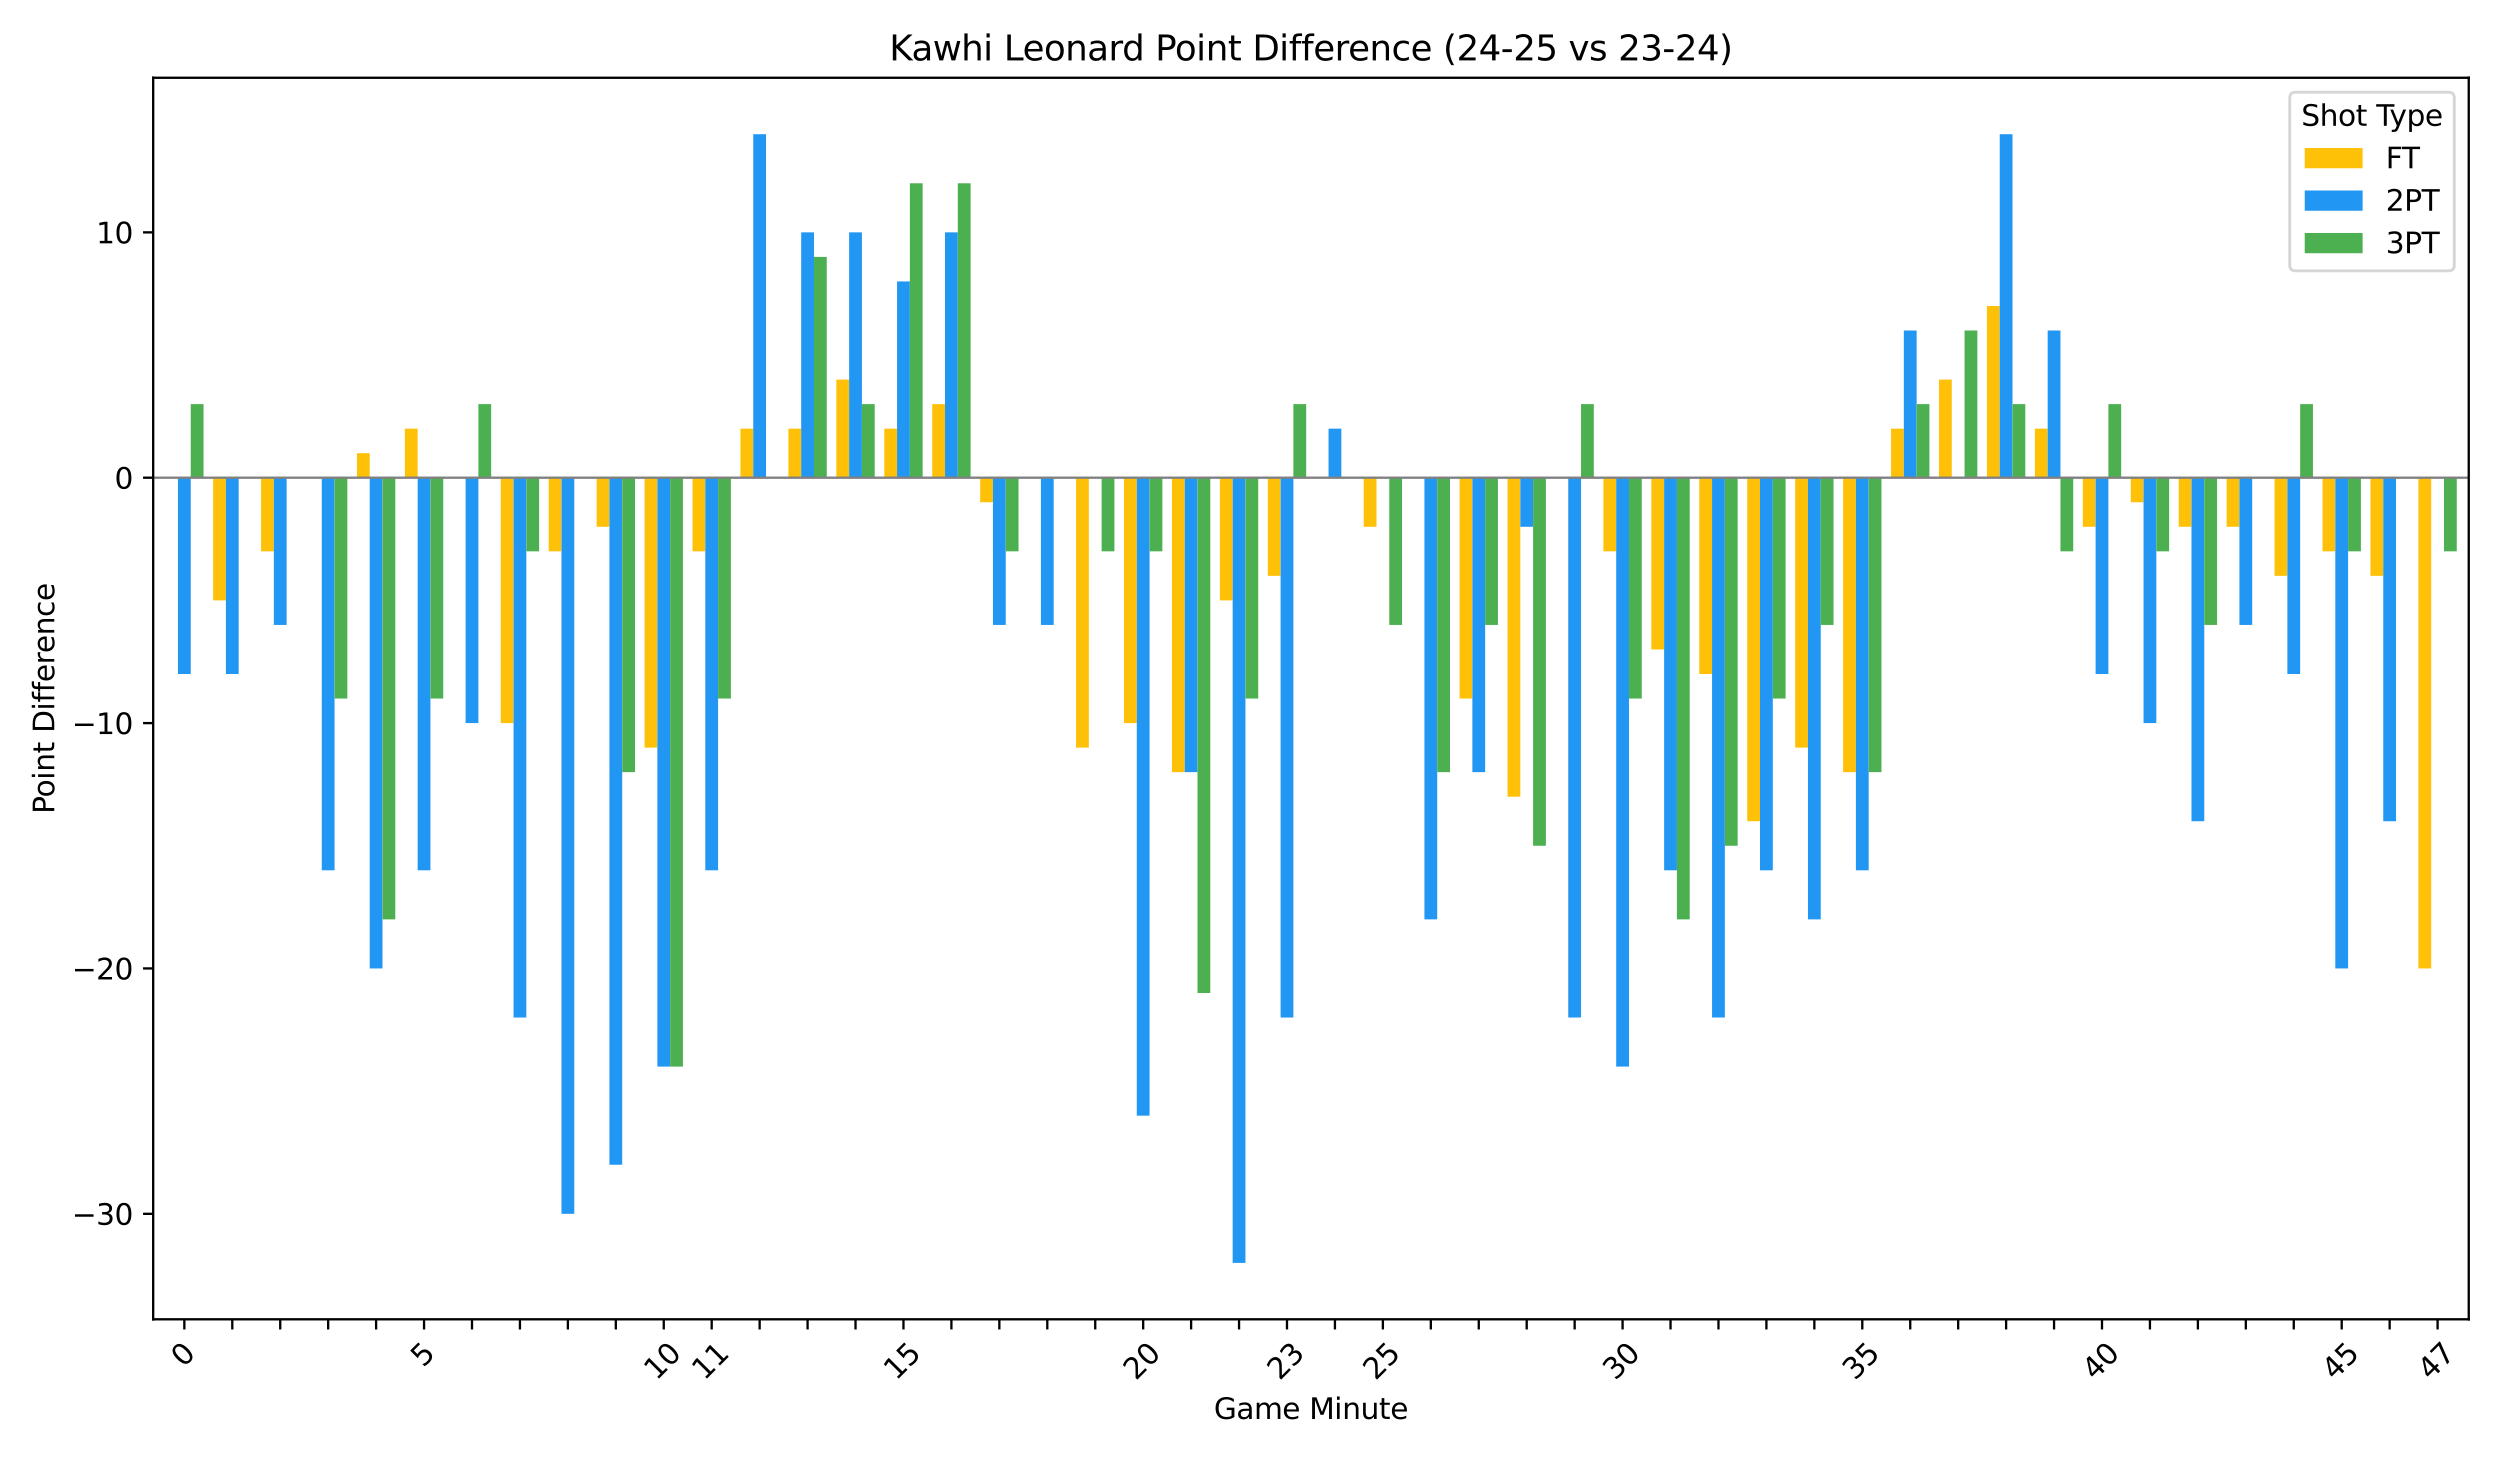 <?xml version="1.0" encoding="utf-8" standalone="no"?>
<!DOCTYPE svg PUBLIC "-//W3C//DTD SVG 1.1//EN"
  "http://www.w3.org/Graphics/SVG/1.1/DTD/svg11.dtd">
<svg xmlns:xlink="http://www.w3.org/1999/xlink" width="864pt" height="504pt" viewBox="0 0 864 504" xmlns="http://www.w3.org/2000/svg" version="1.1">
 <defs>
  <style type="text/css">*{stroke-linejoin: round; stroke-linecap: butt}</style>
 </defs>
 <g id="figure_1">
  <g id="patch_1">
   <path d="M 0 504 
L 864 504 
L 864 0 
L 0 0 
z
" style="fill: #ffffff"/>
  </g>
  <g id="axes_1">
   <g id="patch_2">
    <path d="M 52.94 455.956 
L 853.2 455.956 
L 853.2 26.88 
L 52.94 26.88 
z
" style="fill: #ffffff"/>
   </g>
   <g id="patch_3">
    <path d="M 57.082 165.1 
L 61.5 165.1 
L 61.5 165.1 
L 57.082 165.1 
z
" clip-path="url(#p7f51e3cf2f)" style="fill: #ffc107"/>
   </g>
   <g id="patch_4">
    <path d="M 73.651 165.1 
L 78.069 165.1 
L 78.069 207.499 
L 73.651 207.499 
z
" clip-path="url(#p7f51e3cf2f)" style="fill: #ffc107"/>
   </g>
   <g id="patch_5">
    <path d="M 90.219 165.1 
L 94.637 165.1 
L 94.637 190.539 
L 90.219 190.539 
z
" clip-path="url(#p7f51e3cf2f)" style="fill: #ffc107"/>
   </g>
   <g id="patch_6">
    <path d="M 106.788 165.1 
L 111.206 165.1 
L 111.206 165.1 
L 106.788 165.1 
z
" clip-path="url(#p7f51e3cf2f)" style="fill: #ffc107"/>
   </g>
   <g id="patch_7">
    <path d="M 123.356 165.1 
L 127.775 165.1 
L 127.775 156.62 
L 123.356 156.62 
z
" clip-path="url(#p7f51e3cf2f)" style="fill: #ffc107"/>
   </g>
   <g id="patch_8">
    <path d="M 139.925 165.1 
L 144.343 165.1 
L 144.343 148.14 
L 139.925 148.14 
z
" clip-path="url(#p7f51e3cf2f)" style="fill: #ffc107"/>
   </g>
   <g id="patch_9">
    <path d="M 156.493 165.1 
L 160.912 165.1 
L 160.912 165.1 
L 156.493 165.1 
z
" clip-path="url(#p7f51e3cf2f)" style="fill: #ffc107"/>
   </g>
   <g id="patch_10">
    <path d="M 173.062 165.1 
L 177.48 165.1 
L 177.48 249.898 
L 173.062 249.898 
z
" clip-path="url(#p7f51e3cf2f)" style="fill: #ffc107"/>
   </g>
   <g id="patch_11">
    <path d="M 189.63 165.1 
L 194.049 165.1 
L 194.049 190.539 
L 189.63 190.539 
z
" clip-path="url(#p7f51e3cf2f)" style="fill: #ffc107"/>
   </g>
   <g id="patch_12">
    <path d="M 206.199 165.1 
L 210.617 165.1 
L 210.617 182.059 
L 206.199 182.059 
z
" clip-path="url(#p7f51e3cf2f)" style="fill: #ffc107"/>
   </g>
   <g id="patch_13">
    <path d="M 222.767 165.1 
L 227.186 165.1 
L 227.186 258.377 
L 222.767 258.377 
z
" clip-path="url(#p7f51e3cf2f)" style="fill: #ffc107"/>
   </g>
   <g id="patch_14">
    <path d="M 239.336 165.1 
L 243.754 165.1 
L 243.754 190.539 
L 239.336 190.539 
z
" clip-path="url(#p7f51e3cf2f)" style="fill: #ffc107"/>
   </g>
   <g id="patch_15">
    <path d="M 255.904 165.1 
L 260.323 165.1 
L 260.323 148.14 
L 255.904 148.14 
z
" clip-path="url(#p7f51e3cf2f)" style="fill: #ffc107"/>
   </g>
   <g id="patch_16">
    <path d="M 272.473 165.1 
L 276.891 165.1 
L 276.891 148.14 
L 272.473 148.14 
z
" clip-path="url(#p7f51e3cf2f)" style="fill: #ffc107"/>
   </g>
   <g id="patch_17">
    <path d="M 289.042 165.1 
L 293.46 165.1 
L 293.46 131.181 
L 289.042 131.181 
z
" clip-path="url(#p7f51e3cf2f)" style="fill: #ffc107"/>
   </g>
   <g id="patch_18">
    <path d="M 305.61 165.1 
L 310.028 165.1 
L 310.028 148.14 
L 305.61 148.14 
z
" clip-path="url(#p7f51e3cf2f)" style="fill: #ffc107"/>
   </g>
   <g id="patch_19">
    <path d="M 322.179 165.1 
L 326.597 165.1 
L 326.597 139.661 
L 322.179 139.661 
z
" clip-path="url(#p7f51e3cf2f)" style="fill: #ffc107"/>
   </g>
   <g id="patch_20">
    <path d="M 338.747 165.1 
L 343.165 165.1 
L 343.165 173.58 
L 338.747 173.58 
z
" clip-path="url(#p7f51e3cf2f)" style="fill: #ffc107"/>
   </g>
   <g id="patch_21">
    <path d="M 355.316 165.1 
L 359.734 165.1 
L 359.734 165.1 
L 355.316 165.1 
z
" clip-path="url(#p7f51e3cf2f)" style="fill: #ffc107"/>
   </g>
   <g id="patch_22">
    <path d="M 371.884 165.1 
L 376.302 165.1 
L 376.302 258.377 
L 371.884 258.377 
z
" clip-path="url(#p7f51e3cf2f)" style="fill: #ffc107"/>
   </g>
   <g id="patch_23">
    <path d="M 388.453 165.1 
L 392.871 165.1 
L 392.871 249.898 
L 388.453 249.898 
z
" clip-path="url(#p7f51e3cf2f)" style="fill: #ffc107"/>
   </g>
   <g id="patch_24">
    <path d="M 405.021 165.1 
L 409.44 165.1 
L 409.44 266.857 
L 405.021 266.857 
z
" clip-path="url(#p7f51e3cf2f)" style="fill: #ffc107"/>
   </g>
   <g id="patch_25">
    <path d="M 421.59 165.1 
L 426.008 165.1 
L 426.008 207.499 
L 421.59 207.499 
z
" clip-path="url(#p7f51e3cf2f)" style="fill: #ffc107"/>
   </g>
   <g id="patch_26">
    <path d="M 438.158 165.1 
L 442.577 165.1 
L 442.577 199.019 
L 438.158 199.019 
z
" clip-path="url(#p7f51e3cf2f)" style="fill: #ffc107"/>
   </g>
   <g id="patch_27">
    <path d="M 454.727 165.1 
L 459.145 165.1 
L 459.145 165.1 
L 454.727 165.1 
z
" clip-path="url(#p7f51e3cf2f)" style="fill: #ffc107"/>
   </g>
   <g id="patch_28">
    <path d="M 471.295 165.1 
L 475.714 165.1 
L 475.714 182.059 
L 471.295 182.059 
z
" clip-path="url(#p7f51e3cf2f)" style="fill: #ffc107"/>
   </g>
   <g id="patch_29">
    <path d="M 487.864 165.1 
L 492.282 165.1 
L 492.282 165.1 
L 487.864 165.1 
z
" clip-path="url(#p7f51e3cf2f)" style="fill: #ffc107"/>
   </g>
   <g id="patch_30">
    <path d="M 504.432 165.1 
L 508.851 165.1 
L 508.851 241.418 
L 504.432 241.418 
z
" clip-path="url(#p7f51e3cf2f)" style="fill: #ffc107"/>
   </g>
   <g id="patch_31">
    <path d="M 521.001 165.1 
L 525.419 165.1 
L 525.419 275.337 
L 521.001 275.337 
z
" clip-path="url(#p7f51e3cf2f)" style="fill: #ffc107"/>
   </g>
   <g id="patch_32">
    <path d="M 537.57 165.1 
L 541.988 165.1 
L 541.988 165.1 
L 537.57 165.1 
z
" clip-path="url(#p7f51e3cf2f)" style="fill: #ffc107"/>
   </g>
   <g id="patch_33">
    <path d="M 554.138 165.1 
L 558.556 165.1 
L 558.556 190.539 
L 554.138 190.539 
z
" clip-path="url(#p7f51e3cf2f)" style="fill: #ffc107"/>
   </g>
   <g id="patch_34">
    <path d="M 570.707 165.1 
L 575.125 165.1 
L 575.125 224.458 
L 570.707 224.458 
z
" clip-path="url(#p7f51e3cf2f)" style="fill: #ffc107"/>
   </g>
   <g id="patch_35">
    <path d="M 587.275 165.1 
L 591.693 165.1 
L 591.693 232.938 
L 587.275 232.938 
z
" clip-path="url(#p7f51e3cf2f)" style="fill: #ffc107"/>
   </g>
   <g id="patch_36">
    <path d="M 603.844 165.1 
L 608.262 165.1 
L 608.262 283.817 
L 603.844 283.817 
z
" clip-path="url(#p7f51e3cf2f)" style="fill: #ffc107"/>
   </g>
   <g id="patch_37">
    <path d="M 620.412 165.1 
L 624.83 165.1 
L 624.83 258.377 
L 620.412 258.377 
z
" clip-path="url(#p7f51e3cf2f)" style="fill: #ffc107"/>
   </g>
   <g id="patch_38">
    <path d="M 636.981 165.1 
L 641.399 165.1 
L 641.399 266.857 
L 636.981 266.857 
z
" clip-path="url(#p7f51e3cf2f)" style="fill: #ffc107"/>
   </g>
   <g id="patch_39">
    <path d="M 653.549 165.1 
L 657.967 165.1 
L 657.967 148.14 
L 653.549 148.14 
z
" clip-path="url(#p7f51e3cf2f)" style="fill: #ffc107"/>
   </g>
   <g id="patch_40">
    <path d="M 670.118 165.1 
L 674.536 165.1 
L 674.536 131.181 
L 670.118 131.181 
z
" clip-path="url(#p7f51e3cf2f)" style="fill: #ffc107"/>
   </g>
   <g id="patch_41">
    <path d="M 686.686 165.1 
L 691.105 165.1 
L 691.105 105.742 
L 686.686 105.742 
z
" clip-path="url(#p7f51e3cf2f)" style="fill: #ffc107"/>
   </g>
   <g id="patch_42">
    <path d="M 703.255 165.1 
L 707.673 165.1 
L 707.673 148.14 
L 703.255 148.14 
z
" clip-path="url(#p7f51e3cf2f)" style="fill: #ffc107"/>
   </g>
   <g id="patch_43">
    <path d="M 719.823 165.1 
L 724.242 165.1 
L 724.242 182.059 
L 719.823 182.059 
z
" clip-path="url(#p7f51e3cf2f)" style="fill: #ffc107"/>
   </g>
   <g id="patch_44">
    <path d="M 736.392 165.1 
L 740.81 165.1 
L 740.81 173.58 
L 736.392 173.58 
z
" clip-path="url(#p7f51e3cf2f)" style="fill: #ffc107"/>
   </g>
   <g id="patch_45">
    <path d="M 752.96 165.1 
L 757.379 165.1 
L 757.379 182.059 
L 752.96 182.059 
z
" clip-path="url(#p7f51e3cf2f)" style="fill: #ffc107"/>
   </g>
   <g id="patch_46">
    <path d="M 769.529 165.1 
L 773.947 165.1 
L 773.947 182.059 
L 769.529 182.059 
z
" clip-path="url(#p7f51e3cf2f)" style="fill: #ffc107"/>
   </g>
   <g id="patch_47">
    <path d="M 786.097 165.1 
L 790.516 165.1 
L 790.516 199.019 
L 786.097 199.019 
z
" clip-path="url(#p7f51e3cf2f)" style="fill: #ffc107"/>
   </g>
   <g id="patch_48">
    <path d="M 802.666 165.1 
L 807.084 165.1 
L 807.084 190.539 
L 802.666 190.539 
z
" clip-path="url(#p7f51e3cf2f)" style="fill: #ffc107"/>
   </g>
   <g id="patch_49">
    <path d="M 819.235 165.1 
L 823.653 165.1 
L 823.653 199.019 
L 819.235 199.019 
z
" clip-path="url(#p7f51e3cf2f)" style="fill: #ffc107"/>
   </g>
   <g id="patch_50">
    <path d="M 835.803 165.1 
L 840.221 165.1 
L 840.221 334.695 
L 835.803 334.695 
z
" clip-path="url(#p7f51e3cf2f)" style="fill: #ffc107"/>
   </g>
   <g id="patch_51">
    <path d="M 61.5 165.1 
L 65.919 165.1 
L 65.919 232.938 
L 61.5 232.938 
z
" clip-path="url(#p7f51e3cf2f)" style="fill: #2196f3"/>
   </g>
   <g id="patch_52">
    <path d="M 78.069 165.1 
L 82.487 165.1 
L 82.487 232.938 
L 78.069 232.938 
z
" clip-path="url(#p7f51e3cf2f)" style="fill: #2196f3"/>
   </g>
   <g id="patch_53">
    <path d="M 94.637 165.1 
L 99.056 165.1 
L 99.056 215.979 
L 94.637 215.979 
z
" clip-path="url(#p7f51e3cf2f)" style="fill: #2196f3"/>
   </g>
   <g id="patch_54">
    <path d="M 111.206 165.1 
L 115.624 165.1 
L 115.624 300.776 
L 111.206 300.776 
z
" clip-path="url(#p7f51e3cf2f)" style="fill: #2196f3"/>
   </g>
   <g id="patch_55">
    <path d="M 127.775 165.1 
L 132.193 165.1 
L 132.193 334.695 
L 127.775 334.695 
z
" clip-path="url(#p7f51e3cf2f)" style="fill: #2196f3"/>
   </g>
   <g id="patch_56">
    <path d="M 144.343 165.1 
L 148.761 165.1 
L 148.761 300.776 
L 144.343 300.776 
z
" clip-path="url(#p7f51e3cf2f)" style="fill: #2196f3"/>
   </g>
   <g id="patch_57">
    <path d="M 160.912 165.1 
L 165.33 165.1 
L 165.33 249.898 
L 160.912 249.898 
z
" clip-path="url(#p7f51e3cf2f)" style="fill: #2196f3"/>
   </g>
   <g id="patch_58">
    <path d="M 177.48 165.1 
L 181.898 165.1 
L 181.898 351.655 
L 177.48 351.655 
z
" clip-path="url(#p7f51e3cf2f)" style="fill: #2196f3"/>
   </g>
   <g id="patch_59">
    <path d="M 194.049 165.1 
L 198.467 165.1 
L 198.467 419.493 
L 194.049 419.493 
z
" clip-path="url(#p7f51e3cf2f)" style="fill: #2196f3"/>
   </g>
   <g id="patch_60">
    <path d="M 210.617 165.1 
L 215.035 165.1 
L 215.035 402.533 
L 210.617 402.533 
z
" clip-path="url(#p7f51e3cf2f)" style="fill: #2196f3"/>
   </g>
   <g id="patch_61">
    <path d="M 227.186 165.1 
L 231.604 165.1 
L 231.604 368.614 
L 227.186 368.614 
z
" clip-path="url(#p7f51e3cf2f)" style="fill: #2196f3"/>
   </g>
   <g id="patch_62">
    <path d="M 243.754 165.1 
L 248.173 165.1 
L 248.173 300.776 
L 243.754 300.776 
z
" clip-path="url(#p7f51e3cf2f)" style="fill: #2196f3"/>
   </g>
   <g id="patch_63">
    <path d="M 260.323 165.1 
L 264.741 165.1 
L 264.741 46.383 
L 260.323 46.383 
z
" clip-path="url(#p7f51e3cf2f)" style="fill: #2196f3"/>
   </g>
   <g id="patch_64">
    <path d="M 276.891 165.1 
L 281.31 165.1 
L 281.31 80.302 
L 276.891 80.302 
z
" clip-path="url(#p7f51e3cf2f)" style="fill: #2196f3"/>
   </g>
   <g id="patch_65">
    <path d="M 293.46 165.1 
L 297.878 165.1 
L 297.878 80.302 
L 293.46 80.302 
z
" clip-path="url(#p7f51e3cf2f)" style="fill: #2196f3"/>
   </g>
   <g id="patch_66">
    <path d="M 310.028 165.1 
L 314.447 165.1 
L 314.447 97.262 
L 310.028 97.262 
z
" clip-path="url(#p7f51e3cf2f)" style="fill: #2196f3"/>
   </g>
   <g id="patch_67">
    <path d="M 326.597 165.1 
L 331.015 165.1 
L 331.015 80.302 
L 326.597 80.302 
z
" clip-path="url(#p7f51e3cf2f)" style="fill: #2196f3"/>
   </g>
   <g id="patch_68">
    <path d="M 343.165 165.1 
L 347.584 165.1 
L 347.584 215.979 
L 343.165 215.979 
z
" clip-path="url(#p7f51e3cf2f)" style="fill: #2196f3"/>
   </g>
   <g id="patch_69">
    <path d="M 359.734 165.1 
L 364.152 165.1 
L 364.152 215.979 
L 359.734 215.979 
z
" clip-path="url(#p7f51e3cf2f)" style="fill: #2196f3"/>
   </g>
   <g id="patch_70">
    <path d="M 376.302 165.1 
L 380.721 165.1 
L 380.721 165.1 
L 376.302 165.1 
z
" clip-path="url(#p7f51e3cf2f)" style="fill: #2196f3"/>
   </g>
   <g id="patch_71">
    <path d="M 392.871 165.1 
L 397.289 165.1 
L 397.289 385.574 
L 392.871 385.574 
z
" clip-path="url(#p7f51e3cf2f)" style="fill: #2196f3"/>
   </g>
   <g id="patch_72">
    <path d="M 409.44 165.1 
L 413.858 165.1 
L 413.858 266.857 
L 409.44 266.857 
z
" clip-path="url(#p7f51e3cf2f)" style="fill: #2196f3"/>
   </g>
   <g id="patch_73">
    <path d="M 426.008 165.1 
L 430.426 165.1 
L 430.426 436.452 
L 426.008 436.452 
z
" clip-path="url(#p7f51e3cf2f)" style="fill: #2196f3"/>
   </g>
   <g id="patch_74">
    <path d="M 442.577 165.1 
L 446.995 165.1 
L 446.995 351.655 
L 442.577 351.655 
z
" clip-path="url(#p7f51e3cf2f)" style="fill: #2196f3"/>
   </g>
   <g id="patch_75">
    <path d="M 459.145 165.1 
L 463.563 165.1 
L 463.563 148.14 
L 459.145 148.14 
z
" clip-path="url(#p7f51e3cf2f)" style="fill: #2196f3"/>
   </g>
   <g id="patch_76">
    <path d="M 475.714 165.1 
L 480.132 165.1 
L 480.132 165.1 
L 475.714 165.1 
z
" clip-path="url(#p7f51e3cf2f)" style="fill: #2196f3"/>
   </g>
   <g id="patch_77">
    <path d="M 492.282 165.1 
L 496.7 165.1 
L 496.7 317.736 
L 492.282 317.736 
z
" clip-path="url(#p7f51e3cf2f)" style="fill: #2196f3"/>
   </g>
   <g id="patch_78">
    <path d="M 508.851 165.1 
L 513.269 165.1 
L 513.269 266.857 
L 508.851 266.857 
z
" clip-path="url(#p7f51e3cf2f)" style="fill: #2196f3"/>
   </g>
   <g id="patch_79">
    <path d="M 525.419 165.1 
L 529.838 165.1 
L 529.838 182.059 
L 525.419 182.059 
z
" clip-path="url(#p7f51e3cf2f)" style="fill: #2196f3"/>
   </g>
   <g id="patch_80">
    <path d="M 541.988 165.1 
L 546.406 165.1 
L 546.406 351.655 
L 541.988 351.655 
z
" clip-path="url(#p7f51e3cf2f)" style="fill: #2196f3"/>
   </g>
   <g id="patch_81">
    <path d="M 558.556 165.1 
L 562.975 165.1 
L 562.975 368.614 
L 558.556 368.614 
z
" clip-path="url(#p7f51e3cf2f)" style="fill: #2196f3"/>
   </g>
   <g id="patch_82">
    <path d="M 575.125 165.1 
L 579.543 165.1 
L 579.543 300.776 
L 575.125 300.776 
z
" clip-path="url(#p7f51e3cf2f)" style="fill: #2196f3"/>
   </g>
   <g id="patch_83">
    <path d="M 591.693 165.1 
L 596.112 165.1 
L 596.112 351.655 
L 591.693 351.655 
z
" clip-path="url(#p7f51e3cf2f)" style="fill: #2196f3"/>
   </g>
   <g id="patch_84">
    <path d="M 608.262 165.1 
L 612.68 165.1 
L 612.68 300.776 
L 608.262 300.776 
z
" clip-path="url(#p7f51e3cf2f)" style="fill: #2196f3"/>
   </g>
   <g id="patch_85">
    <path d="M 624.83 165.1 
L 629.249 165.1 
L 629.249 317.736 
L 624.83 317.736 
z
" clip-path="url(#p7f51e3cf2f)" style="fill: #2196f3"/>
   </g>
   <g id="patch_86">
    <path d="M 641.399 165.1 
L 645.817 165.1 
L 645.817 300.776 
L 641.399 300.776 
z
" clip-path="url(#p7f51e3cf2f)" style="fill: #2196f3"/>
   </g>
   <g id="patch_87">
    <path d="M 657.967 165.1 
L 662.386 165.1 
L 662.386 114.221 
L 657.967 114.221 
z
" clip-path="url(#p7f51e3cf2f)" style="fill: #2196f3"/>
   </g>
   <g id="patch_88">
    <path d="M 674.536 165.1 
L 678.954 165.1 
L 678.954 165.1 
L 674.536 165.1 
z
" clip-path="url(#p7f51e3cf2f)" style="fill: #2196f3"/>
   </g>
   <g id="patch_89">
    <path d="M 691.105 165.1 
L 695.523 165.1 
L 695.523 46.383 
L 691.105 46.383 
z
" clip-path="url(#p7f51e3cf2f)" style="fill: #2196f3"/>
   </g>
   <g id="patch_90">
    <path d="M 707.673 165.1 
L 712.091 165.1 
L 712.091 114.221 
L 707.673 114.221 
z
" clip-path="url(#p7f51e3cf2f)" style="fill: #2196f3"/>
   </g>
   <g id="patch_91">
    <path d="M 724.242 165.1 
L 728.66 165.1 
L 728.66 232.938 
L 724.242 232.938 
z
" clip-path="url(#p7f51e3cf2f)" style="fill: #2196f3"/>
   </g>
   <g id="patch_92">
    <path d="M 740.81 165.1 
L 745.228 165.1 
L 745.228 249.898 
L 740.81 249.898 
z
" clip-path="url(#p7f51e3cf2f)" style="fill: #2196f3"/>
   </g>
   <g id="patch_93">
    <path d="M 757.379 165.1 
L 761.797 165.1 
L 761.797 283.817 
L 757.379 283.817 
z
" clip-path="url(#p7f51e3cf2f)" style="fill: #2196f3"/>
   </g>
   <g id="patch_94">
    <path d="M 773.947 165.1 
L 778.365 165.1 
L 778.365 215.979 
L 773.947 215.979 
z
" clip-path="url(#p7f51e3cf2f)" style="fill: #2196f3"/>
   </g>
   <g id="patch_95">
    <path d="M 790.516 165.1 
L 794.934 165.1 
L 794.934 232.938 
L 790.516 232.938 
z
" clip-path="url(#p7f51e3cf2f)" style="fill: #2196f3"/>
   </g>
   <g id="patch_96">
    <path d="M 807.084 165.1 
L 811.503 165.1 
L 811.503 334.695 
L 807.084 334.695 
z
" clip-path="url(#p7f51e3cf2f)" style="fill: #2196f3"/>
   </g>
   <g id="patch_97">
    <path d="M 823.653 165.1 
L 828.071 165.1 
L 828.071 283.817 
L 823.653 283.817 
z
" clip-path="url(#p7f51e3cf2f)" style="fill: #2196f3"/>
   </g>
   <g id="patch_98">
    <path d="M 840.221 165.1 
L 844.64 165.1 
L 844.64 165.1 
L 840.221 165.1 
z
" clip-path="url(#p7f51e3cf2f)" style="fill: #2196f3"/>
   </g>
   <g id="patch_99">
    <path d="M 65.919 165.1 
L 70.337 165.1 
L 70.337 139.661 
L 65.919 139.661 
z
" clip-path="url(#p7f51e3cf2f)" style="fill: #4caf50"/>
   </g>
   <g id="patch_100">
    <path d="M 82.487 165.1 
L 86.905 165.1 
L 86.905 165.1 
L 82.487 165.1 
z
" clip-path="url(#p7f51e3cf2f)" style="fill: #4caf50"/>
   </g>
   <g id="patch_101">
    <path d="M 99.056 165.1 
L 103.474 165.1 
L 103.474 165.1 
L 99.056 165.1 
z
" clip-path="url(#p7f51e3cf2f)" style="fill: #4caf50"/>
   </g>
   <g id="patch_102">
    <path d="M 115.624 165.1 
L 120.043 165.1 
L 120.043 241.418 
L 115.624 241.418 
z
" clip-path="url(#p7f51e3cf2f)" style="fill: #4caf50"/>
   </g>
   <g id="patch_103">
    <path d="M 132.193 165.1 
L 136.611 165.1 
L 136.611 317.736 
L 132.193 317.736 
z
" clip-path="url(#p7f51e3cf2f)" style="fill: #4caf50"/>
   </g>
   <g id="patch_104">
    <path d="M 148.761 165.1 
L 153.18 165.1 
L 153.18 241.418 
L 148.761 241.418 
z
" clip-path="url(#p7f51e3cf2f)" style="fill: #4caf50"/>
   </g>
   <g id="patch_105">
    <path d="M 165.33 165.1 
L 169.748 165.1 
L 169.748 139.661 
L 165.33 139.661 
z
" clip-path="url(#p7f51e3cf2f)" style="fill: #4caf50"/>
   </g>
   <g id="patch_106">
    <path d="M 181.898 165.1 
L 186.317 165.1 
L 186.317 190.539 
L 181.898 190.539 
z
" clip-path="url(#p7f51e3cf2f)" style="fill: #4caf50"/>
   </g>
   <g id="patch_107">
    <path d="M 198.467 165.1 
L 202.885 165.1 
L 202.885 165.1 
L 198.467 165.1 
z
" clip-path="url(#p7f51e3cf2f)" style="fill: #4caf50"/>
   </g>
   <g id="patch_108">
    <path d="M 215.035 165.1 
L 219.454 165.1 
L 219.454 266.857 
L 215.035 266.857 
z
" clip-path="url(#p7f51e3cf2f)" style="fill: #4caf50"/>
   </g>
   <g id="patch_109">
    <path d="M 231.604 165.1 
L 236.022 165.1 
L 236.022 368.614 
L 231.604 368.614 
z
" clip-path="url(#p7f51e3cf2f)" style="fill: #4caf50"/>
   </g>
   <g id="patch_110">
    <path d="M 248.173 165.1 
L 252.591 165.1 
L 252.591 241.418 
L 248.173 241.418 
z
" clip-path="url(#p7f51e3cf2f)" style="fill: #4caf50"/>
   </g>
   <g id="patch_111">
    <path d="M 264.741 165.1 
L 269.159 165.1 
L 269.159 165.1 
L 264.741 165.1 
z
" clip-path="url(#p7f51e3cf2f)" style="fill: #4caf50"/>
   </g>
   <g id="patch_112">
    <path d="M 281.31 165.1 
L 285.728 165.1 
L 285.728 88.782 
L 281.31 88.782 
z
" clip-path="url(#p7f51e3cf2f)" style="fill: #4caf50"/>
   </g>
   <g id="patch_113">
    <path d="M 297.878 165.1 
L 302.296 165.1 
L 302.296 139.661 
L 297.878 139.661 
z
" clip-path="url(#p7f51e3cf2f)" style="fill: #4caf50"/>
   </g>
   <g id="patch_114">
    <path d="M 314.447 165.1 
L 318.865 165.1 
L 318.865 63.343 
L 314.447 63.343 
z
" clip-path="url(#p7f51e3cf2f)" style="fill: #4caf50"/>
   </g>
   <g id="patch_115">
    <path d="M 331.015 165.1 
L 335.433 165.1 
L 335.433 63.343 
L 331.015 63.343 
z
" clip-path="url(#p7f51e3cf2f)" style="fill: #4caf50"/>
   </g>
   <g id="patch_116">
    <path d="M 347.584 165.1 
L 352.002 165.1 
L 352.002 190.539 
L 347.584 190.539 
z
" clip-path="url(#p7f51e3cf2f)" style="fill: #4caf50"/>
   </g>
   <g id="patch_117">
    <path d="M 364.152 165.1 
L 368.57 165.1 
L 368.57 165.1 
L 364.152 165.1 
z
" clip-path="url(#p7f51e3cf2f)" style="fill: #4caf50"/>
   </g>
   <g id="patch_118">
    <path d="M 380.721 165.1 
L 385.139 165.1 
L 385.139 190.539 
L 380.721 190.539 
z
" clip-path="url(#p7f51e3cf2f)" style="fill: #4caf50"/>
   </g>
   <g id="patch_119">
    <path d="M 397.289 165.1 
L 401.708 165.1 
L 401.708 190.539 
L 397.289 190.539 
z
" clip-path="url(#p7f51e3cf2f)" style="fill: #4caf50"/>
   </g>
   <g id="patch_120">
    <path d="M 413.858 165.1 
L 418.276 165.1 
L 418.276 343.175 
L 413.858 343.175 
z
" clip-path="url(#p7f51e3cf2f)" style="fill: #4caf50"/>
   </g>
   <g id="patch_121">
    <path d="M 430.426 165.1 
L 434.845 165.1 
L 434.845 241.418 
L 430.426 241.418 
z
" clip-path="url(#p7f51e3cf2f)" style="fill: #4caf50"/>
   </g>
   <g id="patch_122">
    <path d="M 446.995 165.1 
L 451.413 165.1 
L 451.413 139.661 
L 446.995 139.661 
z
" clip-path="url(#p7f51e3cf2f)" style="fill: #4caf50"/>
   </g>
   <g id="patch_123">
    <path d="M 463.563 165.1 
L 467.982 165.1 
L 467.982 165.1 
L 463.563 165.1 
z
" clip-path="url(#p7f51e3cf2f)" style="fill: #4caf50"/>
   </g>
   <g id="patch_124">
    <path d="M 480.132 165.1 
L 484.55 165.1 
L 484.55 215.979 
L 480.132 215.979 
z
" clip-path="url(#p7f51e3cf2f)" style="fill: #4caf50"/>
   </g>
   <g id="patch_125">
    <path d="M 496.7 165.1 
L 501.119 165.1 
L 501.119 266.857 
L 496.7 266.857 
z
" clip-path="url(#p7f51e3cf2f)" style="fill: #4caf50"/>
   </g>
   <g id="patch_126">
    <path d="M 513.269 165.1 
L 517.687 165.1 
L 517.687 215.979 
L 513.269 215.979 
z
" clip-path="url(#p7f51e3cf2f)" style="fill: #4caf50"/>
   </g>
   <g id="patch_127">
    <path d="M 529.838 165.1 
L 534.256 165.1 
L 534.256 292.296 
L 529.838 292.296 
z
" clip-path="url(#p7f51e3cf2f)" style="fill: #4caf50"/>
   </g>
   <g id="patch_128">
    <path d="M 546.406 165.1 
L 550.824 165.1 
L 550.824 139.661 
L 546.406 139.661 
z
" clip-path="url(#p7f51e3cf2f)" style="fill: #4caf50"/>
   </g>
   <g id="patch_129">
    <path d="M 562.975 165.1 
L 567.393 165.1 
L 567.393 241.418 
L 562.975 241.418 
z
" clip-path="url(#p7f51e3cf2f)" style="fill: #4caf50"/>
   </g>
   <g id="patch_130">
    <path d="M 579.543 165.1 
L 583.961 165.1 
L 583.961 317.736 
L 579.543 317.736 
z
" clip-path="url(#p7f51e3cf2f)" style="fill: #4caf50"/>
   </g>
   <g id="patch_131">
    <path d="M 596.112 165.1 
L 600.53 165.1 
L 600.53 292.296 
L 596.112 292.296 
z
" clip-path="url(#p7f51e3cf2f)" style="fill: #4caf50"/>
   </g>
   <g id="patch_132">
    <path d="M 612.68 165.1 
L 617.098 165.1 
L 617.098 241.418 
L 612.68 241.418 
z
" clip-path="url(#p7f51e3cf2f)" style="fill: #4caf50"/>
   </g>
   <g id="patch_133">
    <path d="M 629.249 165.1 
L 633.667 165.1 
L 633.667 215.979 
L 629.249 215.979 
z
" clip-path="url(#p7f51e3cf2f)" style="fill: #4caf50"/>
   </g>
   <g id="patch_134">
    <path d="M 645.817 165.1 
L 650.236 165.1 
L 650.236 266.857 
L 645.817 266.857 
z
" clip-path="url(#p7f51e3cf2f)" style="fill: #4caf50"/>
   </g>
   <g id="patch_135">
    <path d="M 662.386 165.1 
L 666.804 165.1 
L 666.804 139.661 
L 662.386 139.661 
z
" clip-path="url(#p7f51e3cf2f)" style="fill: #4caf50"/>
   </g>
   <g id="patch_136">
    <path d="M 678.954 165.1 
L 683.373 165.1 
L 683.373 114.221 
L 678.954 114.221 
z
" clip-path="url(#p7f51e3cf2f)" style="fill: #4caf50"/>
   </g>
   <g id="patch_137">
    <path d="M 695.523 165.1 
L 699.941 165.1 
L 699.941 139.661 
L 695.523 139.661 
z
" clip-path="url(#p7f51e3cf2f)" style="fill: #4caf50"/>
   </g>
   <g id="patch_138">
    <path d="M 712.091 165.1 
L 716.51 165.1 
L 716.51 190.539 
L 712.091 190.539 
z
" clip-path="url(#p7f51e3cf2f)" style="fill: #4caf50"/>
   </g>
   <g id="patch_139">
    <path d="M 728.66 165.1 
L 733.078 165.1 
L 733.078 139.661 
L 728.66 139.661 
z
" clip-path="url(#p7f51e3cf2f)" style="fill: #4caf50"/>
   </g>
   <g id="patch_140">
    <path d="M 745.228 165.1 
L 749.647 165.1 
L 749.647 190.539 
L 745.228 190.539 
z
" clip-path="url(#p7f51e3cf2f)" style="fill: #4caf50"/>
   </g>
   <g id="patch_141">
    <path d="M 761.797 165.1 
L 766.215 165.1 
L 766.215 215.979 
L 761.797 215.979 
z
" clip-path="url(#p7f51e3cf2f)" style="fill: #4caf50"/>
   </g>
   <g id="patch_142">
    <path d="M 778.365 165.1 
L 782.784 165.1 
L 782.784 165.1 
L 778.365 165.1 
z
" clip-path="url(#p7f51e3cf2f)" style="fill: #4caf50"/>
   </g>
   <g id="patch_143">
    <path d="M 794.934 165.1 
L 799.352 165.1 
L 799.352 139.661 
L 794.934 139.661 
z
" clip-path="url(#p7f51e3cf2f)" style="fill: #4caf50"/>
   </g>
   <g id="patch_144">
    <path d="M 811.503 165.1 
L 815.921 165.1 
L 815.921 190.539 
L 811.503 190.539 
z
" clip-path="url(#p7f51e3cf2f)" style="fill: #4caf50"/>
   </g>
   <g id="patch_145">
    <path d="M 828.071 165.1 
L 832.489 165.1 
L 832.489 165.1 
L 828.071 165.1 
z
" clip-path="url(#p7f51e3cf2f)" style="fill: #4caf50"/>
   </g>
   <g id="patch_146">
    <path d="M 844.64 165.1 
L 849.058 165.1 
L 849.058 190.539 
L 844.64 190.539 
z
" clip-path="url(#p7f51e3cf2f)" style="fill: #4caf50"/>
   </g>
   <g id="matplotlib.axis_1">
    <g id="xtick_1">
     <g id="line2d_1">
      <defs>
       <path id="mad88aa2478" d="M 0 0 
L 0 3.5 
" style="stroke: #000000; stroke-width: 0.8"/>
      </defs>
      <g>
       <use xlink:href="#mad88aa2478" x="63.71" y="455.956" style="stroke: #000000; stroke-width: 0.8"/>
      </g>
     </g>
     <g id="text_1">
      <!-- 0 -->
      <g transform="translate(63.411 472.827) rotate(-45) scale(0.1 -0.1)">
       <defs>
        <path id="DejaVuSans-30" d="M 2034 4250 
Q 1547 4250 1301 3770 
Q 1056 3291 1056 2328 
Q 1056 1369 1301 889 
Q 1547 409 2034 409 
Q 2525 409 2770 889 
Q 3016 1369 3016 2328 
Q 3016 3291 2770 3770 
Q 2525 4250 2034 4250 
z
M 2034 4750 
Q 2819 4750 3233 4129 
Q 3647 3509 3647 2328 
Q 3647 1150 3233 529 
Q 2819 -91 2034 -91 
Q 1250 -91 836 529 
Q 422 1150 422 2328 
Q 422 3509 836 4129 
Q 1250 4750 2034 4750 
z
" transform="scale(0.016)"/>
       </defs>
       <use xlink:href="#DejaVuSans-30"/>
      </g>
     </g>
    </g>
    <g id="xtick_2">
     <g id="line2d_2">
      <g>
       <use xlink:href="#mad88aa2478" x="80.278" y="455.956" style="stroke: #000000; stroke-width: 0.8"/>
      </g>
     </g>
    </g>
    <g id="xtick_3">
     <g id="line2d_3">
      <g>
       <use xlink:href="#mad88aa2478" x="96.847" y="455.956" style="stroke: #000000; stroke-width: 0.8"/>
      </g>
     </g>
    </g>
    <g id="xtick_4">
     <g id="line2d_4">
      <g>
       <use xlink:href="#mad88aa2478" x="113.415" y="455.956" style="stroke: #000000; stroke-width: 0.8"/>
      </g>
     </g>
    </g>
    <g id="xtick_5">
     <g id="line2d_5">
      <g>
       <use xlink:href="#mad88aa2478" x="129.984" y="455.956" style="stroke: #000000; stroke-width: 0.8"/>
      </g>
     </g>
    </g>
    <g id="xtick_6">
     <g id="line2d_6">
      <g>
       <use xlink:href="#mad88aa2478" x="146.552" y="455.956" style="stroke: #000000; stroke-width: 0.8"/>
      </g>
     </g>
     <g id="text_2">
      <!-- 5 -->
      <g transform="translate(146.254 472.827) rotate(-45) scale(0.1 -0.1)">
       <defs>
        <path id="DejaVuSans-35" d="M 691 4666 
L 3169 4666 
L 3169 4134 
L 1269 4134 
L 1269 2991 
Q 1406 3038 1543 3061 
Q 1681 3084 1819 3084 
Q 2600 3084 3056 2656 
Q 3513 2228 3513 1497 
Q 3513 744 3044 326 
Q 2575 -91 1722 -91 
Q 1428 -91 1123 -41 
Q 819 9 494 109 
L 494 744 
Q 775 591 1075 516 
Q 1375 441 1709 441 
Q 2250 441 2565 725 
Q 2881 1009 2881 1497 
Q 2881 1984 2565 2268 
Q 2250 2553 1709 2553 
Q 1456 2553 1204 2497 
Q 953 2441 691 2322 
L 691 4666 
z
" transform="scale(0.016)"/>
       </defs>
       <use xlink:href="#DejaVuSans-35"/>
      </g>
     </g>
    </g>
    <g id="xtick_7">
     <g id="line2d_7">
      <g>
       <use xlink:href="#mad88aa2478" x="163.121" y="455.956" style="stroke: #000000; stroke-width: 0.8"/>
      </g>
     </g>
    </g>
    <g id="xtick_8">
     <g id="line2d_8">
      <g>
       <use xlink:href="#mad88aa2478" x="179.689" y="455.956" style="stroke: #000000; stroke-width: 0.8"/>
      </g>
     </g>
    </g>
    <g id="xtick_9">
     <g id="line2d_9">
      <g>
       <use xlink:href="#mad88aa2478" x="196.258" y="455.956" style="stroke: #000000; stroke-width: 0.8"/>
      </g>
     </g>
    </g>
    <g id="xtick_10">
     <g id="line2d_10">
      <g>
       <use xlink:href="#mad88aa2478" x="212.826" y="455.956" style="stroke: #000000; stroke-width: 0.8"/>
      </g>
     </g>
    </g>
    <g id="xtick_11">
     <g id="line2d_11">
      <g>
       <use xlink:href="#mad88aa2478" x="229.395" y="455.956" style="stroke: #000000; stroke-width: 0.8"/>
      </g>
     </g>
     <g id="text_3">
      <!-- 10 -->
      <g transform="translate(226.847 477.326) rotate(-45) scale(0.1 -0.1)">
       <defs>
        <path id="DejaVuSans-31" d="M 794 531 
L 1825 531 
L 1825 4091 
L 703 3866 
L 703 4441 
L 1819 4666 
L 2450 4666 
L 2450 531 
L 3481 531 
L 3481 0 
L 794 0 
L 794 531 
z
" transform="scale(0.016)"/>
       </defs>
       <use xlink:href="#DejaVuSans-31"/>
       <use xlink:href="#DejaVuSans-30" transform="translate(63.623 0)"/>
      </g>
     </g>
    </g>
    <g id="xtick_12">
     <g id="line2d_12">
      <g>
       <use xlink:href="#mad88aa2478" x="245.963" y="455.956" style="stroke: #000000; stroke-width: 0.8"/>
      </g>
     </g>
     <g id="text_4">
      <!-- 11 -->
      <g transform="translate(243.416 477.326) rotate(-45) scale(0.1 -0.1)">
       <use xlink:href="#DejaVuSans-31"/>
       <use xlink:href="#DejaVuSans-31" transform="translate(63.623 0)"/>
      </g>
     </g>
    </g>
    <g id="xtick_13">
     <g id="line2d_13">
      <g>
       <use xlink:href="#mad88aa2478" x="262.532" y="455.956" style="stroke: #000000; stroke-width: 0.8"/>
      </g>
     </g>
    </g>
    <g id="xtick_14">
     <g id="line2d_14">
      <g>
       <use xlink:href="#mad88aa2478" x="279.1" y="455.956" style="stroke: #000000; stroke-width: 0.8"/>
      </g>
     </g>
    </g>
    <g id="xtick_15">
     <g id="line2d_15">
      <g>
       <use xlink:href="#mad88aa2478" x="295.669" y="455.956" style="stroke: #000000; stroke-width: 0.8"/>
      </g>
     </g>
    </g>
    <g id="xtick_16">
     <g id="line2d_16">
      <g>
       <use xlink:href="#mad88aa2478" x="312.237" y="455.956" style="stroke: #000000; stroke-width: 0.8"/>
      </g>
     </g>
     <g id="text_5">
      <!-- 15 -->
      <g transform="translate(309.69 477.326) rotate(-45) scale(0.1 -0.1)">
       <use xlink:href="#DejaVuSans-31"/>
       <use xlink:href="#DejaVuSans-35" transform="translate(63.623 0)"/>
      </g>
     </g>
    </g>
    <g id="xtick_17">
     <g id="line2d_17">
      <g>
       <use xlink:href="#mad88aa2478" x="328.806" y="455.956" style="stroke: #000000; stroke-width: 0.8"/>
      </g>
     </g>
    </g>
    <g id="xtick_18">
     <g id="line2d_18">
      <g>
       <use xlink:href="#mad88aa2478" x="345.375" y="455.956" style="stroke: #000000; stroke-width: 0.8"/>
      </g>
     </g>
    </g>
    <g id="xtick_19">
     <g id="line2d_19">
      <g>
       <use xlink:href="#mad88aa2478" x="361.943" y="455.956" style="stroke: #000000; stroke-width: 0.8"/>
      </g>
     </g>
    </g>
    <g id="xtick_20">
     <g id="line2d_20">
      <g>
       <use xlink:href="#mad88aa2478" x="378.512" y="455.956" style="stroke: #000000; stroke-width: 0.8"/>
      </g>
     </g>
    </g>
    <g id="xtick_21">
     <g id="line2d_21">
      <g>
       <use xlink:href="#mad88aa2478" x="395.08" y="455.956" style="stroke: #000000; stroke-width: 0.8"/>
      </g>
     </g>
     <g id="text_6">
      <!-- 20 -->
      <g transform="translate(392.532 477.326) rotate(-45) scale(0.1 -0.1)">
       <defs>
        <path id="DejaVuSans-32" d="M 1228 531 
L 3431 531 
L 3431 0 
L 469 0 
L 469 531 
Q 828 903 1448 1529 
Q 2069 2156 2228 2338 
Q 2531 2678 2651 2914 
Q 2772 3150 2772 3378 
Q 2772 3750 2511 3984 
Q 2250 4219 1831 4219 
Q 1534 4219 1204 4116 
Q 875 4013 500 3803 
L 500 4441 
Q 881 4594 1212 4672 
Q 1544 4750 1819 4750 
Q 2544 4750 2975 4387 
Q 3406 4025 3406 3419 
Q 3406 3131 3298 2873 
Q 3191 2616 2906 2266 
Q 2828 2175 2409 1742 
Q 1991 1309 1228 531 
z
" transform="scale(0.016)"/>
       </defs>
       <use xlink:href="#DejaVuSans-32"/>
       <use xlink:href="#DejaVuSans-30" transform="translate(63.623 0)"/>
      </g>
     </g>
    </g>
    <g id="xtick_22">
     <g id="line2d_22">
      <g>
       <use xlink:href="#mad88aa2478" x="411.649" y="455.956" style="stroke: #000000; stroke-width: 0.8"/>
      </g>
     </g>
    </g>
    <g id="xtick_23">
     <g id="line2d_23">
      <g>
       <use xlink:href="#mad88aa2478" x="428.217" y="455.956" style="stroke: #000000; stroke-width: 0.8"/>
      </g>
     </g>
    </g>
    <g id="xtick_24">
     <g id="line2d_24">
      <g>
       <use xlink:href="#mad88aa2478" x="444.786" y="455.956" style="stroke: #000000; stroke-width: 0.8"/>
      </g>
     </g>
     <g id="text_7">
      <!-- 23 -->
      <g transform="translate(442.238 477.326) rotate(-45) scale(0.1 -0.1)">
       <defs>
        <path id="DejaVuSans-33" d="M 2597 2516 
Q 3050 2419 3304 2112 
Q 3559 1806 3559 1356 
Q 3559 666 3084 287 
Q 2609 -91 1734 -91 
Q 1441 -91 1130 -33 
Q 819 25 488 141 
L 488 750 
Q 750 597 1062 519 
Q 1375 441 1716 441 
Q 2309 441 2620 675 
Q 2931 909 2931 1356 
Q 2931 1769 2642 2001 
Q 2353 2234 1838 2234 
L 1294 2234 
L 1294 2753 
L 1863 2753 
Q 2328 2753 2575 2939 
Q 2822 3125 2822 3475 
Q 2822 3834 2567 4026 
Q 2313 4219 1838 4219 
Q 1578 4219 1281 4162 
Q 984 4106 628 3988 
L 628 4550 
Q 988 4650 1302 4700 
Q 1616 4750 1894 4750 
Q 2613 4750 3031 4423 
Q 3450 4097 3450 3541 
Q 3450 3153 3228 2886 
Q 3006 2619 2597 2516 
z
" transform="scale(0.016)"/>
       </defs>
       <use xlink:href="#DejaVuSans-32"/>
       <use xlink:href="#DejaVuSans-33" transform="translate(63.623 0)"/>
      </g>
     </g>
    </g>
    <g id="xtick_25">
     <g id="line2d_25">
      <g>
       <use xlink:href="#mad88aa2478" x="461.354" y="455.956" style="stroke: #000000; stroke-width: 0.8"/>
      </g>
     </g>
    </g>
    <g id="xtick_26">
     <g id="line2d_26">
      <g>
       <use xlink:href="#mad88aa2478" x="477.923" y="455.956" style="stroke: #000000; stroke-width: 0.8"/>
      </g>
     </g>
     <g id="text_8">
      <!-- 25 -->
      <g transform="translate(475.375 477.326) rotate(-45) scale(0.1 -0.1)">
       <use xlink:href="#DejaVuSans-32"/>
       <use xlink:href="#DejaVuSans-35" transform="translate(63.623 0)"/>
      </g>
     </g>
    </g>
    <g id="xtick_27">
     <g id="line2d_27">
      <g>
       <use xlink:href="#mad88aa2478" x="494.491" y="455.956" style="stroke: #000000; stroke-width: 0.8"/>
      </g>
     </g>
    </g>
    <g id="xtick_28">
     <g id="line2d_28">
      <g>
       <use xlink:href="#mad88aa2478" x="511.06" y="455.956" style="stroke: #000000; stroke-width: 0.8"/>
      </g>
     </g>
    </g>
    <g id="xtick_29">
     <g id="line2d_29">
      <g>
       <use xlink:href="#mad88aa2478" x="527.628" y="455.956" style="stroke: #000000; stroke-width: 0.8"/>
      </g>
     </g>
    </g>
    <g id="xtick_30">
     <g id="line2d_30">
      <g>
       <use xlink:href="#mad88aa2478" x="544.197" y="455.956" style="stroke: #000000; stroke-width: 0.8"/>
      </g>
     </g>
    </g>
    <g id="xtick_31">
     <g id="line2d_31">
      <g>
       <use xlink:href="#mad88aa2478" x="560.765" y="455.956" style="stroke: #000000; stroke-width: 0.8"/>
      </g>
     </g>
     <g id="text_9">
      <!-- 30 -->
      <g transform="translate(558.218 477.326) rotate(-45) scale(0.1 -0.1)">
       <use xlink:href="#DejaVuSans-33"/>
       <use xlink:href="#DejaVuSans-30" transform="translate(63.623 0)"/>
      </g>
     </g>
    </g>
    <g id="xtick_32">
     <g id="line2d_32">
      <g>
       <use xlink:href="#mad88aa2478" x="577.334" y="455.956" style="stroke: #000000; stroke-width: 0.8"/>
      </g>
     </g>
    </g>
    <g id="xtick_33">
     <g id="line2d_33">
      <g>
       <use xlink:href="#mad88aa2478" x="593.903" y="455.956" style="stroke: #000000; stroke-width: 0.8"/>
      </g>
     </g>
    </g>
    <g id="xtick_34">
     <g id="line2d_34">
      <g>
       <use xlink:href="#mad88aa2478" x="610.471" y="455.956" style="stroke: #000000; stroke-width: 0.8"/>
      </g>
     </g>
    </g>
    <g id="xtick_35">
     <g id="line2d_35">
      <g>
       <use xlink:href="#mad88aa2478" x="627.04" y="455.956" style="stroke: #000000; stroke-width: 0.8"/>
      </g>
     </g>
    </g>
    <g id="xtick_36">
     <g id="line2d_36">
      <g>
       <use xlink:href="#mad88aa2478" x="643.608" y="455.956" style="stroke: #000000; stroke-width: 0.8"/>
      </g>
     </g>
     <g id="text_10">
      <!-- 35 -->
      <g transform="translate(641.06 477.326) rotate(-45) scale(0.1 -0.1)">
       <use xlink:href="#DejaVuSans-33"/>
       <use xlink:href="#DejaVuSans-35" transform="translate(63.623 0)"/>
      </g>
     </g>
    </g>
    <g id="xtick_37">
     <g id="line2d_37">
      <g>
       <use xlink:href="#mad88aa2478" x="660.177" y="455.956" style="stroke: #000000; stroke-width: 0.8"/>
      </g>
     </g>
    </g>
    <g id="xtick_38">
     <g id="line2d_38">
      <g>
       <use xlink:href="#mad88aa2478" x="676.745" y="455.956" style="stroke: #000000; stroke-width: 0.8"/>
      </g>
     </g>
    </g>
    <g id="xtick_39">
     <g id="line2d_39">
      <g>
       <use xlink:href="#mad88aa2478" x="693.314" y="455.956" style="stroke: #000000; stroke-width: 0.8"/>
      </g>
     </g>
    </g>
    <g id="xtick_40">
     <g id="line2d_40">
      <g>
       <use xlink:href="#mad88aa2478" x="709.882" y="455.956" style="stroke: #000000; stroke-width: 0.8"/>
      </g>
     </g>
    </g>
    <g id="xtick_41">
     <g id="line2d_41">
      <g>
       <use xlink:href="#mad88aa2478" x="726.451" y="455.956" style="stroke: #000000; stroke-width: 0.8"/>
      </g>
     </g>
     <g id="text_11">
      <!-- 40 -->
      <g transform="translate(723.903 477.326) rotate(-45) scale(0.1 -0.1)">
       <defs>
        <path id="DejaVuSans-34" d="M 2419 4116 
L 825 1625 
L 2419 1625 
L 2419 4116 
z
M 2253 4666 
L 3047 4666 
L 3047 1625 
L 3713 1625 
L 3713 1100 
L 3047 1100 
L 3047 0 
L 2419 0 
L 2419 1100 
L 313 1100 
L 313 1709 
L 2253 4666 
z
" transform="scale(0.016)"/>
       </defs>
       <use xlink:href="#DejaVuSans-34"/>
       <use xlink:href="#DejaVuSans-30" transform="translate(63.623 0)"/>
      </g>
     </g>
    </g>
    <g id="xtick_42">
     <g id="line2d_42">
      <g>
       <use xlink:href="#mad88aa2478" x="743.019" y="455.956" style="stroke: #000000; stroke-width: 0.8"/>
      </g>
     </g>
    </g>
    <g id="xtick_43">
     <g id="line2d_43">
      <g>
       <use xlink:href="#mad88aa2478" x="759.588" y="455.956" style="stroke: #000000; stroke-width: 0.8"/>
      </g>
     </g>
    </g>
    <g id="xtick_44">
     <g id="line2d_44">
      <g>
       <use xlink:href="#mad88aa2478" x="776.156" y="455.956" style="stroke: #000000; stroke-width: 0.8"/>
      </g>
     </g>
    </g>
    <g id="xtick_45">
     <g id="line2d_45">
      <g>
       <use xlink:href="#mad88aa2478" x="792.725" y="455.956" style="stroke: #000000; stroke-width: 0.8"/>
      </g>
     </g>
    </g>
    <g id="xtick_46">
     <g id="line2d_46">
      <g>
       <use xlink:href="#mad88aa2478" x="809.293" y="455.956" style="stroke: #000000; stroke-width: 0.8"/>
      </g>
     </g>
     <g id="text_12">
      <!-- 45 -->
      <g transform="translate(806.746 477.326) rotate(-45) scale(0.1 -0.1)">
       <use xlink:href="#DejaVuSans-34"/>
       <use xlink:href="#DejaVuSans-35" transform="translate(63.623 0)"/>
      </g>
     </g>
    </g>
    <g id="xtick_47">
     <g id="line2d_47">
      <g>
       <use xlink:href="#mad88aa2478" x="825.862" y="455.956" style="stroke: #000000; stroke-width: 0.8"/>
      </g>
     </g>
    </g>
    <g id="xtick_48">
     <g id="line2d_48">
      <g>
       <use xlink:href="#mad88aa2478" x="842.43" y="455.956" style="stroke: #000000; stroke-width: 0.8"/>
      </g>
     </g>
     <g id="text_13">
      <!-- 47 -->
      <g transform="translate(839.883 477.326) rotate(-45) scale(0.1 -0.1)">
       <defs>
        <path id="DejaVuSans-37" d="M 525 4666 
L 3525 4666 
L 3525 4397 
L 1831 0 
L 1172 0 
L 2766 4134 
L 525 4134 
L 525 4666 
z
" transform="scale(0.016)"/>
       </defs>
       <use xlink:href="#DejaVuSans-34"/>
       <use xlink:href="#DejaVuSans-37" transform="translate(63.623 0)"/>
      </g>
     </g>
    </g>
    <g id="text_14">
     <!-- Game Minute -->
     <g transform="translate(419.518 490.395) scale(0.1 -0.1)">
      <defs>
       <path id="DejaVuSans-47" d="M 3809 666 
L 3809 1919 
L 2778 1919 
L 2778 2438 
L 4434 2438 
L 4434 434 
Q 4069 175 3628 42 
Q 3188 -91 2688 -91 
Q 1594 -91 976 548 
Q 359 1188 359 2328 
Q 359 3472 976 4111 
Q 1594 4750 2688 4750 
Q 3144 4750 3555 4637 
Q 3966 4525 4313 4306 
L 4313 3634 
Q 3963 3931 3569 4081 
Q 3175 4231 2741 4231 
Q 1884 4231 1454 3753 
Q 1025 3275 1025 2328 
Q 1025 1384 1454 906 
Q 1884 428 2741 428 
Q 3075 428 3337 486 
Q 3600 544 3809 666 
z
" transform="scale(0.016)"/>
       <path id="DejaVuSans-61" d="M 2194 1759 
Q 1497 1759 1228 1600 
Q 959 1441 959 1056 
Q 959 750 1161 570 
Q 1363 391 1709 391 
Q 2188 391 2477 730 
Q 2766 1069 2766 1631 
L 2766 1759 
L 2194 1759 
z
M 3341 1997 
L 3341 0 
L 2766 0 
L 2766 531 
Q 2569 213 2275 61 
Q 1981 -91 1556 -91 
Q 1019 -91 701 211 
Q 384 513 384 1019 
Q 384 1609 779 1909 
Q 1175 2209 1959 2209 
L 2766 2209 
L 2766 2266 
Q 2766 2663 2505 2880 
Q 2244 3097 1772 3097 
Q 1472 3097 1187 3025 
Q 903 2953 641 2809 
L 641 3341 
Q 956 3463 1253 3523 
Q 1550 3584 1831 3584 
Q 2591 3584 2966 3190 
Q 3341 2797 3341 1997 
z
" transform="scale(0.016)"/>
       <path id="DejaVuSans-6d" d="M 3328 2828 
Q 3544 3216 3844 3400 
Q 4144 3584 4550 3584 
Q 5097 3584 5394 3201 
Q 5691 2819 5691 2113 
L 5691 0 
L 5113 0 
L 5113 2094 
Q 5113 2597 4934 2840 
Q 4756 3084 4391 3084 
Q 3944 3084 3684 2787 
Q 3425 2491 3425 1978 
L 3425 0 
L 2847 0 
L 2847 2094 
Q 2847 2600 2669 2842 
Q 2491 3084 2119 3084 
Q 1678 3084 1418 2786 
Q 1159 2488 1159 1978 
L 1159 0 
L 581 0 
L 581 3500 
L 1159 3500 
L 1159 2956 
Q 1356 3278 1631 3431 
Q 1906 3584 2284 3584 
Q 2666 3584 2933 3390 
Q 3200 3197 3328 2828 
z
" transform="scale(0.016)"/>
       <path id="DejaVuSans-65" d="M 3597 1894 
L 3597 1613 
L 953 1613 
Q 991 1019 1311 708 
Q 1631 397 2203 397 
Q 2534 397 2845 478 
Q 3156 559 3463 722 
L 3463 178 
Q 3153 47 2828 -22 
Q 2503 -91 2169 -91 
Q 1331 -91 842 396 
Q 353 884 353 1716 
Q 353 2575 817 3079 
Q 1281 3584 2069 3584 
Q 2775 3584 3186 3129 
Q 3597 2675 3597 1894 
z
M 3022 2063 
Q 3016 2534 2758 2815 
Q 2500 3097 2075 3097 
Q 1594 3097 1305 2825 
Q 1016 2553 972 2059 
L 3022 2063 
z
" transform="scale(0.016)"/>
       <path id="DejaVuSans-20" transform="scale(0.016)"/>
       <path id="DejaVuSans-4d" d="M 628 4666 
L 1569 4666 
L 2759 1491 
L 3956 4666 
L 4897 4666 
L 4897 0 
L 4281 0 
L 4281 4097 
L 3078 897 
L 2444 897 
L 1241 4097 
L 1241 0 
L 628 0 
L 628 4666 
z
" transform="scale(0.016)"/>
       <path id="DejaVuSans-69" d="M 603 3500 
L 1178 3500 
L 1178 0 
L 603 0 
L 603 3500 
z
M 603 4863 
L 1178 4863 
L 1178 4134 
L 603 4134 
L 603 4863 
z
" transform="scale(0.016)"/>
       <path id="DejaVuSans-6e" d="M 3513 2113 
L 3513 0 
L 2938 0 
L 2938 2094 
Q 2938 2591 2744 2837 
Q 2550 3084 2163 3084 
Q 1697 3084 1428 2787 
Q 1159 2491 1159 1978 
L 1159 0 
L 581 0 
L 581 3500 
L 1159 3500 
L 1159 2956 
Q 1366 3272 1645 3428 
Q 1925 3584 2291 3584 
Q 2894 3584 3203 3211 
Q 3513 2838 3513 2113 
z
" transform="scale(0.016)"/>
       <path id="DejaVuSans-75" d="M 544 1381 
L 544 3500 
L 1119 3500 
L 1119 1403 
Q 1119 906 1312 657 
Q 1506 409 1894 409 
Q 2359 409 2629 706 
Q 2900 1003 2900 1516 
L 2900 3500 
L 3475 3500 
L 3475 0 
L 2900 0 
L 2900 538 
Q 2691 219 2414 64 
Q 2138 -91 1772 -91 
Q 1169 -91 856 284 
Q 544 659 544 1381 
z
M 1991 3584 
L 1991 3584 
z
" transform="scale(0.016)"/>
       <path id="DejaVuSans-74" d="M 1172 4494 
L 1172 3500 
L 2356 3500 
L 2356 3053 
L 1172 3053 
L 1172 1153 
Q 1172 725 1289 603 
Q 1406 481 1766 481 
L 2356 481 
L 2356 0 
L 1766 0 
Q 1100 0 847 248 
Q 594 497 594 1153 
L 594 3053 
L 172 3053 
L 172 3500 
L 594 3500 
L 594 4494 
L 1172 4494 
z
" transform="scale(0.016)"/>
      </defs>
      <use xlink:href="#DejaVuSans-47"/>
      <use xlink:href="#DejaVuSans-61" transform="translate(77.49 0)"/>
      <use xlink:href="#DejaVuSans-6d" transform="translate(138.77 0)"/>
      <use xlink:href="#DejaVuSans-65" transform="translate(236.182 0)"/>
      <use xlink:href="#DejaVuSans-20" transform="translate(297.705 0)"/>
      <use xlink:href="#DejaVuSans-4d" transform="translate(329.492 0)"/>
      <use xlink:href="#DejaVuSans-69" transform="translate(415.771 0)"/>
      <use xlink:href="#DejaVuSans-6e" transform="translate(443.555 0)"/>
      <use xlink:href="#DejaVuSans-75" transform="translate(506.934 0)"/>
      <use xlink:href="#DejaVuSans-74" transform="translate(570.312 0)"/>
      <use xlink:href="#DejaVuSans-65" transform="translate(609.521 0)"/>
     </g>
    </g>
   </g>
   <g id="matplotlib.axis_2">
    <g id="ytick_1">
     <g id="line2d_49">
      <defs>
       <path id="mb2debacfd7" d="M 0 0 
L -3.5 0 
" style="stroke: #000000; stroke-width: 0.8"/>
      </defs>
      <g>
       <use xlink:href="#mb2debacfd7" x="52.94" y="419.493" style="stroke: #000000; stroke-width: 0.8"/>
      </g>
     </g>
     <g id="text_15">
      <!-- −30 -->
      <g transform="translate(24.835 423.292) scale(0.1 -0.1)">
       <defs>
        <path id="DejaVuSans-2212" d="M 678 2272 
L 4684 2272 
L 4684 1741 
L 678 1741 
L 678 2272 
z
" transform="scale(0.016)"/>
       </defs>
       <use xlink:href="#DejaVuSans-2212"/>
       <use xlink:href="#DejaVuSans-33" transform="translate(83.789 0)"/>
       <use xlink:href="#DejaVuSans-30" transform="translate(147.412 0)"/>
      </g>
     </g>
    </g>
    <g id="ytick_2">
     <g id="line2d_50">
      <g>
       <use xlink:href="#mb2debacfd7" x="52.94" y="334.695" style="stroke: #000000; stroke-width: 0.8"/>
      </g>
     </g>
     <g id="text_16">
      <!-- −20 -->
      <g transform="translate(24.835 338.494) scale(0.1 -0.1)">
       <use xlink:href="#DejaVuSans-2212"/>
       <use xlink:href="#DejaVuSans-32" transform="translate(83.789 0)"/>
       <use xlink:href="#DejaVuSans-30" transform="translate(147.412 0)"/>
      </g>
     </g>
    </g>
    <g id="ytick_3">
     <g id="line2d_51">
      <g>
       <use xlink:href="#mb2debacfd7" x="52.94" y="249.898" style="stroke: #000000; stroke-width: 0.8"/>
      </g>
     </g>
     <g id="text_17">
      <!-- −10 -->
      <g transform="translate(24.835 253.697) scale(0.1 -0.1)">
       <use xlink:href="#DejaVuSans-2212"/>
       <use xlink:href="#DejaVuSans-31" transform="translate(83.789 0)"/>
       <use xlink:href="#DejaVuSans-30" transform="translate(147.412 0)"/>
      </g>
     </g>
    </g>
    <g id="ytick_4">
     <g id="line2d_52">
      <g>
       <use xlink:href="#mb2debacfd7" x="52.94" y="165.1" style="stroke: #000000; stroke-width: 0.8"/>
      </g>
     </g>
     <g id="text_18">
      <!-- 0 -->
      <g transform="translate(39.578 168.899) scale(0.1 -0.1)">
       <use xlink:href="#DejaVuSans-30"/>
      </g>
     </g>
    </g>
    <g id="ytick_5">
     <g id="line2d_53">
      <g>
       <use xlink:href="#mb2debacfd7" x="52.94" y="80.302" style="stroke: #000000; stroke-width: 0.8"/>
      </g>
     </g>
     <g id="text_19">
      <!-- 10 -->
      <g transform="translate(33.215 84.102) scale(0.1 -0.1)">
       <use xlink:href="#DejaVuSans-31"/>
       <use xlink:href="#DejaVuSans-30" transform="translate(63.623 0)"/>
      </g>
     </g>
    </g>
    <g id="text_20">
     <!-- Point Difference -->
     <g transform="translate(18.756 281.268) rotate(-90) scale(0.1 -0.1)">
      <defs>
       <path id="DejaVuSans-50" d="M 1259 4147 
L 1259 2394 
L 2053 2394 
Q 2494 2394 2734 2622 
Q 2975 2850 2975 3272 
Q 2975 3691 2734 3919 
Q 2494 4147 2053 4147 
L 1259 4147 
z
M 628 4666 
L 2053 4666 
Q 2838 4666 3239 4311 
Q 3641 3956 3641 3272 
Q 3641 2581 3239 2228 
Q 2838 1875 2053 1875 
L 1259 1875 
L 1259 0 
L 628 0 
L 628 4666 
z
" transform="scale(0.016)"/>
       <path id="DejaVuSans-6f" d="M 1959 3097 
Q 1497 3097 1228 2736 
Q 959 2375 959 1747 
Q 959 1119 1226 758 
Q 1494 397 1959 397 
Q 2419 397 2687 759 
Q 2956 1122 2956 1747 
Q 2956 2369 2687 2733 
Q 2419 3097 1959 3097 
z
M 1959 3584 
Q 2709 3584 3137 3096 
Q 3566 2609 3566 1747 
Q 3566 888 3137 398 
Q 2709 -91 1959 -91 
Q 1206 -91 779 398 
Q 353 888 353 1747 
Q 353 2609 779 3096 
Q 1206 3584 1959 3584 
z
" transform="scale(0.016)"/>
       <path id="DejaVuSans-44" d="M 1259 4147 
L 1259 519 
L 2022 519 
Q 2988 519 3436 956 
Q 3884 1394 3884 2338 
Q 3884 3275 3436 3711 
Q 2988 4147 2022 4147 
L 1259 4147 
z
M 628 4666 
L 1925 4666 
Q 3281 4666 3915 4102 
Q 4550 3538 4550 2338 
Q 4550 1131 3912 565 
Q 3275 0 1925 0 
L 628 0 
L 628 4666 
z
" transform="scale(0.016)"/>
       <path id="DejaVuSans-66" d="M 2375 4863 
L 2375 4384 
L 1825 4384 
Q 1516 4384 1395 4259 
Q 1275 4134 1275 3809 
L 1275 3500 
L 2222 3500 
L 2222 3053 
L 1275 3053 
L 1275 0 
L 697 0 
L 697 3053 
L 147 3053 
L 147 3500 
L 697 3500 
L 697 3744 
Q 697 4328 969 4595 
Q 1241 4863 1831 4863 
L 2375 4863 
z
" transform="scale(0.016)"/>
       <path id="DejaVuSans-72" d="M 2631 2963 
Q 2534 3019 2420 3045 
Q 2306 3072 2169 3072 
Q 1681 3072 1420 2755 
Q 1159 2438 1159 1844 
L 1159 0 
L 581 0 
L 581 3500 
L 1159 3500 
L 1159 2956 
Q 1341 3275 1631 3429 
Q 1922 3584 2338 3584 
Q 2397 3584 2469 3576 
Q 2541 3569 2628 3553 
L 2631 2963 
z
" transform="scale(0.016)"/>
       <path id="DejaVuSans-63" d="M 3122 3366 
L 3122 2828 
Q 2878 2963 2633 3030 
Q 2388 3097 2138 3097 
Q 1578 3097 1268 2742 
Q 959 2388 959 1747 
Q 959 1106 1268 751 
Q 1578 397 2138 397 
Q 2388 397 2633 464 
Q 2878 531 3122 666 
L 3122 134 
Q 2881 22 2623 -34 
Q 2366 -91 2075 -91 
Q 1284 -91 818 406 
Q 353 903 353 1747 
Q 353 2603 823 3093 
Q 1294 3584 2113 3584 
Q 2378 3584 2631 3529 
Q 2884 3475 3122 3366 
z
" transform="scale(0.016)"/>
      </defs>
      <use xlink:href="#DejaVuSans-50"/>
      <use xlink:href="#DejaVuSans-6f" transform="translate(56.678 0)"/>
      <use xlink:href="#DejaVuSans-69" transform="translate(117.859 0)"/>
      <use xlink:href="#DejaVuSans-6e" transform="translate(145.643 0)"/>
      <use xlink:href="#DejaVuSans-74" transform="translate(209.021 0)"/>
      <use xlink:href="#DejaVuSans-20" transform="translate(248.23 0)"/>
      <use xlink:href="#DejaVuSans-44" transform="translate(280.018 0)"/>
      <use xlink:href="#DejaVuSans-69" transform="translate(357.02 0)"/>
      <use xlink:href="#DejaVuSans-66" transform="translate(384.803 0)"/>
      <use xlink:href="#DejaVuSans-66" transform="translate(420.008 0)"/>
      <use xlink:href="#DejaVuSans-65" transform="translate(455.213 0)"/>
      <use xlink:href="#DejaVuSans-72" transform="translate(516.736 0)"/>
      <use xlink:href="#DejaVuSans-65" transform="translate(555.6 0)"/>
      <use xlink:href="#DejaVuSans-6e" transform="translate(617.123 0)"/>
      <use xlink:href="#DejaVuSans-63" transform="translate(680.502 0)"/>
      <use xlink:href="#DejaVuSans-65" transform="translate(735.482 0)"/>
     </g>
    </g>
   </g>
   <g id="line2d_54">
    <path d="M 52.94 165.1 
L 853.2 165.1 
" clip-path="url(#p7f51e3cf2f)" style="fill: none; stroke: #808080; stroke-width: 0.8; stroke-linecap: square"/>
   </g>
   <g id="patch_147">
    <path d="M 52.94 455.956 
L 52.94 26.88 
" style="fill: none; stroke: #000000; stroke-width: 0.8; stroke-linejoin: miter; stroke-linecap: square"/>
   </g>
   <g id="patch_148">
    <path d="M 853.2 455.956 
L 853.2 26.88 
" style="fill: none; stroke: #000000; stroke-width: 0.8; stroke-linejoin: miter; stroke-linecap: square"/>
   </g>
   <g id="patch_149">
    <path d="M 52.94 455.956 
L 853.2 455.956 
" style="fill: none; stroke: #000000; stroke-width: 0.8; stroke-linejoin: miter; stroke-linecap: square"/>
   </g>
   <g id="patch_150">
    <path d="M 52.94 26.88 
L 853.2 26.88 
" style="fill: none; stroke: #000000; stroke-width: 0.8; stroke-linejoin: miter; stroke-linecap: square"/>
   </g>
   <g id="text_21">
    <!-- Kawhi Leonard Point Difference (24-25 vs 23-24) -->
    <g transform="translate(307.353 20.88) scale(0.12 -0.12)">
     <defs>
      <path id="DejaVuSans-4b" d="M 628 4666 
L 1259 4666 
L 1259 2694 
L 3353 4666 
L 4166 4666 
L 1850 2491 
L 4331 0 
L 3500 0 
L 1259 2247 
L 1259 0 
L 628 0 
L 628 4666 
z
" transform="scale(0.016)"/>
      <path id="DejaVuSans-77" d="M 269 3500 
L 844 3500 
L 1563 769 
L 2278 3500 
L 2956 3500 
L 3675 769 
L 4391 3500 
L 4966 3500 
L 4050 0 
L 3372 0 
L 2619 2869 
L 1863 0 
L 1184 0 
L 269 3500 
z
" transform="scale(0.016)"/>
      <path id="DejaVuSans-68" d="M 3513 2113 
L 3513 0 
L 2938 0 
L 2938 2094 
Q 2938 2591 2744 2837 
Q 2550 3084 2163 3084 
Q 1697 3084 1428 2787 
Q 1159 2491 1159 1978 
L 1159 0 
L 581 0 
L 581 4863 
L 1159 4863 
L 1159 2956 
Q 1366 3272 1645 3428 
Q 1925 3584 2291 3584 
Q 2894 3584 3203 3211 
Q 3513 2838 3513 2113 
z
" transform="scale(0.016)"/>
      <path id="DejaVuSans-4c" d="M 628 4666 
L 1259 4666 
L 1259 531 
L 3531 531 
L 3531 0 
L 628 0 
L 628 4666 
z
" transform="scale(0.016)"/>
      <path id="DejaVuSans-64" d="M 2906 2969 
L 2906 4863 
L 3481 4863 
L 3481 0 
L 2906 0 
L 2906 525 
Q 2725 213 2448 61 
Q 2172 -91 1784 -91 
Q 1150 -91 751 415 
Q 353 922 353 1747 
Q 353 2572 751 3078 
Q 1150 3584 1784 3584 
Q 2172 3584 2448 3432 
Q 2725 3281 2906 2969 
z
M 947 1747 
Q 947 1113 1208 752 
Q 1469 391 1925 391 
Q 2381 391 2643 752 
Q 2906 1113 2906 1747 
Q 2906 2381 2643 2742 
Q 2381 3103 1925 3103 
Q 1469 3103 1208 2742 
Q 947 2381 947 1747 
z
" transform="scale(0.016)"/>
      <path id="DejaVuSans-28" d="M 1984 4856 
Q 1566 4138 1362 3434 
Q 1159 2731 1159 2009 
Q 1159 1288 1364 580 
Q 1569 -128 1984 -844 
L 1484 -844 
Q 1016 -109 783 600 
Q 550 1309 550 2009 
Q 550 2706 781 3412 
Q 1013 4119 1484 4856 
L 1984 4856 
z
" transform="scale(0.016)"/>
      <path id="DejaVuSans-2d" d="M 313 2009 
L 1997 2009 
L 1997 1497 
L 313 1497 
L 313 2009 
z
" transform="scale(0.016)"/>
      <path id="DejaVuSans-76" d="M 191 3500 
L 800 3500 
L 1894 563 
L 2988 3500 
L 3597 3500 
L 2284 0 
L 1503 0 
L 191 3500 
z
" transform="scale(0.016)"/>
      <path id="DejaVuSans-73" d="M 2834 3397 
L 2834 2853 
Q 2591 2978 2328 3040 
Q 2066 3103 1784 3103 
Q 1356 3103 1142 2972 
Q 928 2841 928 2578 
Q 928 2378 1081 2264 
Q 1234 2150 1697 2047 
L 1894 2003 
Q 2506 1872 2764 1633 
Q 3022 1394 3022 966 
Q 3022 478 2636 193 
Q 2250 -91 1575 -91 
Q 1294 -91 989 -36 
Q 684 19 347 128 
L 347 722 
Q 666 556 975 473 
Q 1284 391 1588 391 
Q 1994 391 2212 530 
Q 2431 669 2431 922 
Q 2431 1156 2273 1281 
Q 2116 1406 1581 1522 
L 1381 1569 
Q 847 1681 609 1914 
Q 372 2147 372 2553 
Q 372 3047 722 3315 
Q 1072 3584 1716 3584 
Q 2034 3584 2315 3537 
Q 2597 3491 2834 3397 
z
" transform="scale(0.016)"/>
      <path id="DejaVuSans-29" d="M 513 4856 
L 1013 4856 
Q 1481 4119 1714 3412 
Q 1947 2706 1947 2009 
Q 1947 1309 1714 600 
Q 1481 -109 1013 -844 
L 513 -844 
Q 928 -128 1133 580 
Q 1338 1288 1338 2009 
Q 1338 2731 1133 3434 
Q 928 4138 513 4856 
z
" transform="scale(0.016)"/>
     </defs>
     <use xlink:href="#DejaVuSans-4b"/>
     <use xlink:href="#DejaVuSans-61" transform="translate(63.826 0)"/>
     <use xlink:href="#DejaVuSans-77" transform="translate(125.105 0)"/>
     <use xlink:href="#DejaVuSans-68" transform="translate(206.893 0)"/>
     <use xlink:href="#DejaVuSans-69" transform="translate(270.271 0)"/>
     <use xlink:href="#DejaVuSans-20" transform="translate(298.055 0)"/>
     <use xlink:href="#DejaVuSans-4c" transform="translate(329.842 0)"/>
     <use xlink:href="#DejaVuSans-65" transform="translate(383.805 0)"/>
     <use xlink:href="#DejaVuSans-6f" transform="translate(445.328 0)"/>
     <use xlink:href="#DejaVuSans-6e" transform="translate(506.51 0)"/>
     <use xlink:href="#DejaVuSans-61" transform="translate(569.889 0)"/>
     <use xlink:href="#DejaVuSans-72" transform="translate(631.168 0)"/>
     <use xlink:href="#DejaVuSans-64" transform="translate(670.531 0)"/>
     <use xlink:href="#DejaVuSans-20" transform="translate(734.008 0)"/>
     <use xlink:href="#DejaVuSans-50" transform="translate(765.795 0)"/>
     <use xlink:href="#DejaVuSans-6f" transform="translate(822.473 0)"/>
     <use xlink:href="#DejaVuSans-69" transform="translate(883.654 0)"/>
     <use xlink:href="#DejaVuSans-6e" transform="translate(911.438 0)"/>
     <use xlink:href="#DejaVuSans-74" transform="translate(974.816 0)"/>
     <use xlink:href="#DejaVuSans-20" transform="translate(1014.025 0)"/>
     <use xlink:href="#DejaVuSans-44" transform="translate(1045.812 0)"/>
     <use xlink:href="#DejaVuSans-69" transform="translate(1122.814 0)"/>
     <use xlink:href="#DejaVuSans-66" transform="translate(1150.598 0)"/>
     <use xlink:href="#DejaVuSans-66" transform="translate(1185.803 0)"/>
     <use xlink:href="#DejaVuSans-65" transform="translate(1221.008 0)"/>
     <use xlink:href="#DejaVuSans-72" transform="translate(1282.531 0)"/>
     <use xlink:href="#DejaVuSans-65" transform="translate(1321.395 0)"/>
     <use xlink:href="#DejaVuSans-6e" transform="translate(1382.918 0)"/>
     <use xlink:href="#DejaVuSans-63" transform="translate(1446.297 0)"/>
     <use xlink:href="#DejaVuSans-65" transform="translate(1501.277 0)"/>
     <use xlink:href="#DejaVuSans-20" transform="translate(1562.801 0)"/>
     <use xlink:href="#DejaVuSans-28" transform="translate(1594.588 0)"/>
     <use xlink:href="#DejaVuSans-32" transform="translate(1633.602 0)"/>
     <use xlink:href="#DejaVuSans-34" transform="translate(1697.225 0)"/>
     <use xlink:href="#DejaVuSans-2d" transform="translate(1760.848 0)"/>
     <use xlink:href="#DejaVuSans-32" transform="translate(1796.932 0)"/>
     <use xlink:href="#DejaVuSans-35" transform="translate(1860.555 0)"/>
     <use xlink:href="#DejaVuSans-20" transform="translate(1924.178 0)"/>
     <use xlink:href="#DejaVuSans-76" transform="translate(1955.965 0)"/>
     <use xlink:href="#DejaVuSans-73" transform="translate(2015.145 0)"/>
     <use xlink:href="#DejaVuSans-20" transform="translate(2067.244 0)"/>
     <use xlink:href="#DejaVuSans-32" transform="translate(2099.031 0)"/>
     <use xlink:href="#DejaVuSans-33" transform="translate(2162.654 0)"/>
     <use xlink:href="#DejaVuSans-2d" transform="translate(2226.277 0)"/>
     <use xlink:href="#DejaVuSans-32" transform="translate(2262.361 0)"/>
     <use xlink:href="#DejaVuSans-34" transform="translate(2325.984 0)"/>
     <use xlink:href="#DejaVuSans-29" transform="translate(2389.607 0)"/>
    </g>
   </g>
   <g id="legend_1">
    <g id="patch_151">
     <path d="M 793.331 93.593 
L 846.2 93.593 
Q 848.2 93.593 848.2 91.593 
L 848.2 33.88 
Q 848.2 31.88 846.2 31.88 
L 793.331 31.88 
Q 791.331 31.88 791.331 33.88 
L 791.331 91.593 
Q 791.331 93.593 793.331 93.593 
z
" style="fill: #ffffff; opacity: 0.8; stroke: #cccccc; stroke-linejoin: miter"/>
    </g>
    <g id="text_22">
     <!-- Shot Type -->
     <g transform="translate(795.331 43.478) scale(0.1 -0.1)">
      <defs>
       <path id="DejaVuSans-53" d="M 3425 4513 
L 3425 3897 
Q 3066 4069 2747 4153 
Q 2428 4238 2131 4238 
Q 1616 4238 1336 4038 
Q 1056 3838 1056 3469 
Q 1056 3159 1242 3001 
Q 1428 2844 1947 2747 
L 2328 2669 
Q 3034 2534 3370 2195 
Q 3706 1856 3706 1288 
Q 3706 609 3251 259 
Q 2797 -91 1919 -91 
Q 1588 -91 1214 -16 
Q 841 59 441 206 
L 441 856 
Q 825 641 1194 531 
Q 1563 422 1919 422 
Q 2459 422 2753 634 
Q 3047 847 3047 1241 
Q 3047 1584 2836 1778 
Q 2625 1972 2144 2069 
L 1759 2144 
Q 1053 2284 737 2584 
Q 422 2884 422 3419 
Q 422 4038 858 4394 
Q 1294 4750 2059 4750 
Q 2388 4750 2728 4690 
Q 3069 4631 3425 4513 
z
" transform="scale(0.016)"/>
       <path id="DejaVuSans-54" d="M -19 4666 
L 3928 4666 
L 3928 4134 
L 2272 4134 
L 2272 0 
L 1638 0 
L 1638 4134 
L -19 4134 
L -19 4666 
z
" transform="scale(0.016)"/>
       <path id="DejaVuSans-79" d="M 2059 -325 
Q 1816 -950 1584 -1140 
Q 1353 -1331 966 -1331 
L 506 -1331 
L 506 -850 
L 844 -850 
Q 1081 -850 1212 -737 
Q 1344 -625 1503 -206 
L 1606 56 
L 191 3500 
L 800 3500 
L 1894 763 
L 2988 3500 
L 3597 3500 
L 2059 -325 
z
" transform="scale(0.016)"/>
       <path id="DejaVuSans-70" d="M 1159 525 
L 1159 -1331 
L 581 -1331 
L 581 3500 
L 1159 3500 
L 1159 2969 
Q 1341 3281 1617 3432 
Q 1894 3584 2278 3584 
Q 2916 3584 3314 3078 
Q 3713 2572 3713 1747 
Q 3713 922 3314 415 
Q 2916 -91 2278 -91 
Q 1894 -91 1617 61 
Q 1341 213 1159 525 
z
M 3116 1747 
Q 3116 2381 2855 2742 
Q 2594 3103 2138 3103 
Q 1681 3103 1420 2742 
Q 1159 2381 1159 1747 
Q 1159 1113 1420 752 
Q 1681 391 2138 391 
Q 2594 391 2855 752 
Q 3116 1113 3116 1747 
z
" transform="scale(0.016)"/>
      </defs>
      <use xlink:href="#DejaVuSans-53"/>
      <use xlink:href="#DejaVuSans-68" transform="translate(63.477 0)"/>
      <use xlink:href="#DejaVuSans-6f" transform="translate(126.855 0)"/>
      <use xlink:href="#DejaVuSans-74" transform="translate(188.037 0)"/>
      <use xlink:href="#DejaVuSans-20" transform="translate(227.246 0)"/>
      <use xlink:href="#DejaVuSans-54" transform="translate(259.033 0)"/>
      <use xlink:href="#DejaVuSans-79" transform="translate(304.492 0)"/>
      <use xlink:href="#DejaVuSans-70" transform="translate(363.672 0)"/>
      <use xlink:href="#DejaVuSans-65" transform="translate(427.148 0)"/>
     </g>
    </g>
    <g id="patch_152">
     <path d="M 796.516 58.157 
L 816.516 58.157 
L 816.516 51.157 
L 796.516 51.157 
z
" style="fill: #ffc107"/>
    </g>
    <g id="text_23">
     <!-- FT -->
     <g transform="translate(824.516 58.157) scale(0.1 -0.1)">
      <defs>
       <path id="DejaVuSans-46" d="M 628 4666 
L 3309 4666 
L 3309 4134 
L 1259 4134 
L 1259 2759 
L 3109 2759 
L 3109 2228 
L 1259 2228 
L 1259 0 
L 628 0 
L 628 4666 
z
" transform="scale(0.016)"/>
      </defs>
      <use xlink:href="#DejaVuSans-46"/>
      <use xlink:href="#DejaVuSans-54" transform="translate(55.77 0)"/>
     </g>
    </g>
    <g id="patch_153">
     <path d="M 796.516 72.835 
L 816.516 72.835 
L 816.516 65.835 
L 796.516 65.835 
z
" style="fill: #2196f3"/>
    </g>
    <g id="text_24">
     <!-- 2PT -->
     <g transform="translate(824.516 72.835) scale(0.1 -0.1)">
      <use xlink:href="#DejaVuSans-32"/>
      <use xlink:href="#DejaVuSans-50" transform="translate(63.623 0)"/>
      <use xlink:href="#DejaVuSans-54" transform="translate(123.926 0)"/>
     </g>
    </g>
    <g id="patch_154">
     <path d="M 796.516 87.513 
L 816.516 87.513 
L 816.516 80.513 
L 796.516 80.513 
z
" style="fill: #4caf50"/>
    </g>
    <g id="text_25">
     <!-- 3PT -->
     <g transform="translate(824.516 87.513) scale(0.1 -0.1)">
      <use xlink:href="#DejaVuSans-33"/>
      <use xlink:href="#DejaVuSans-50" transform="translate(63.623 0)"/>
      <use xlink:href="#DejaVuSans-54" transform="translate(123.926 0)"/>
     </g>
    </g>
   </g>
  </g>
 </g>
 <defs>
  <clipPath id="p7f51e3cf2f">
   <rect x="52.94" y="26.88" width="800.26" height="429.076"/>
  </clipPath>
 </defs>
</svg>
